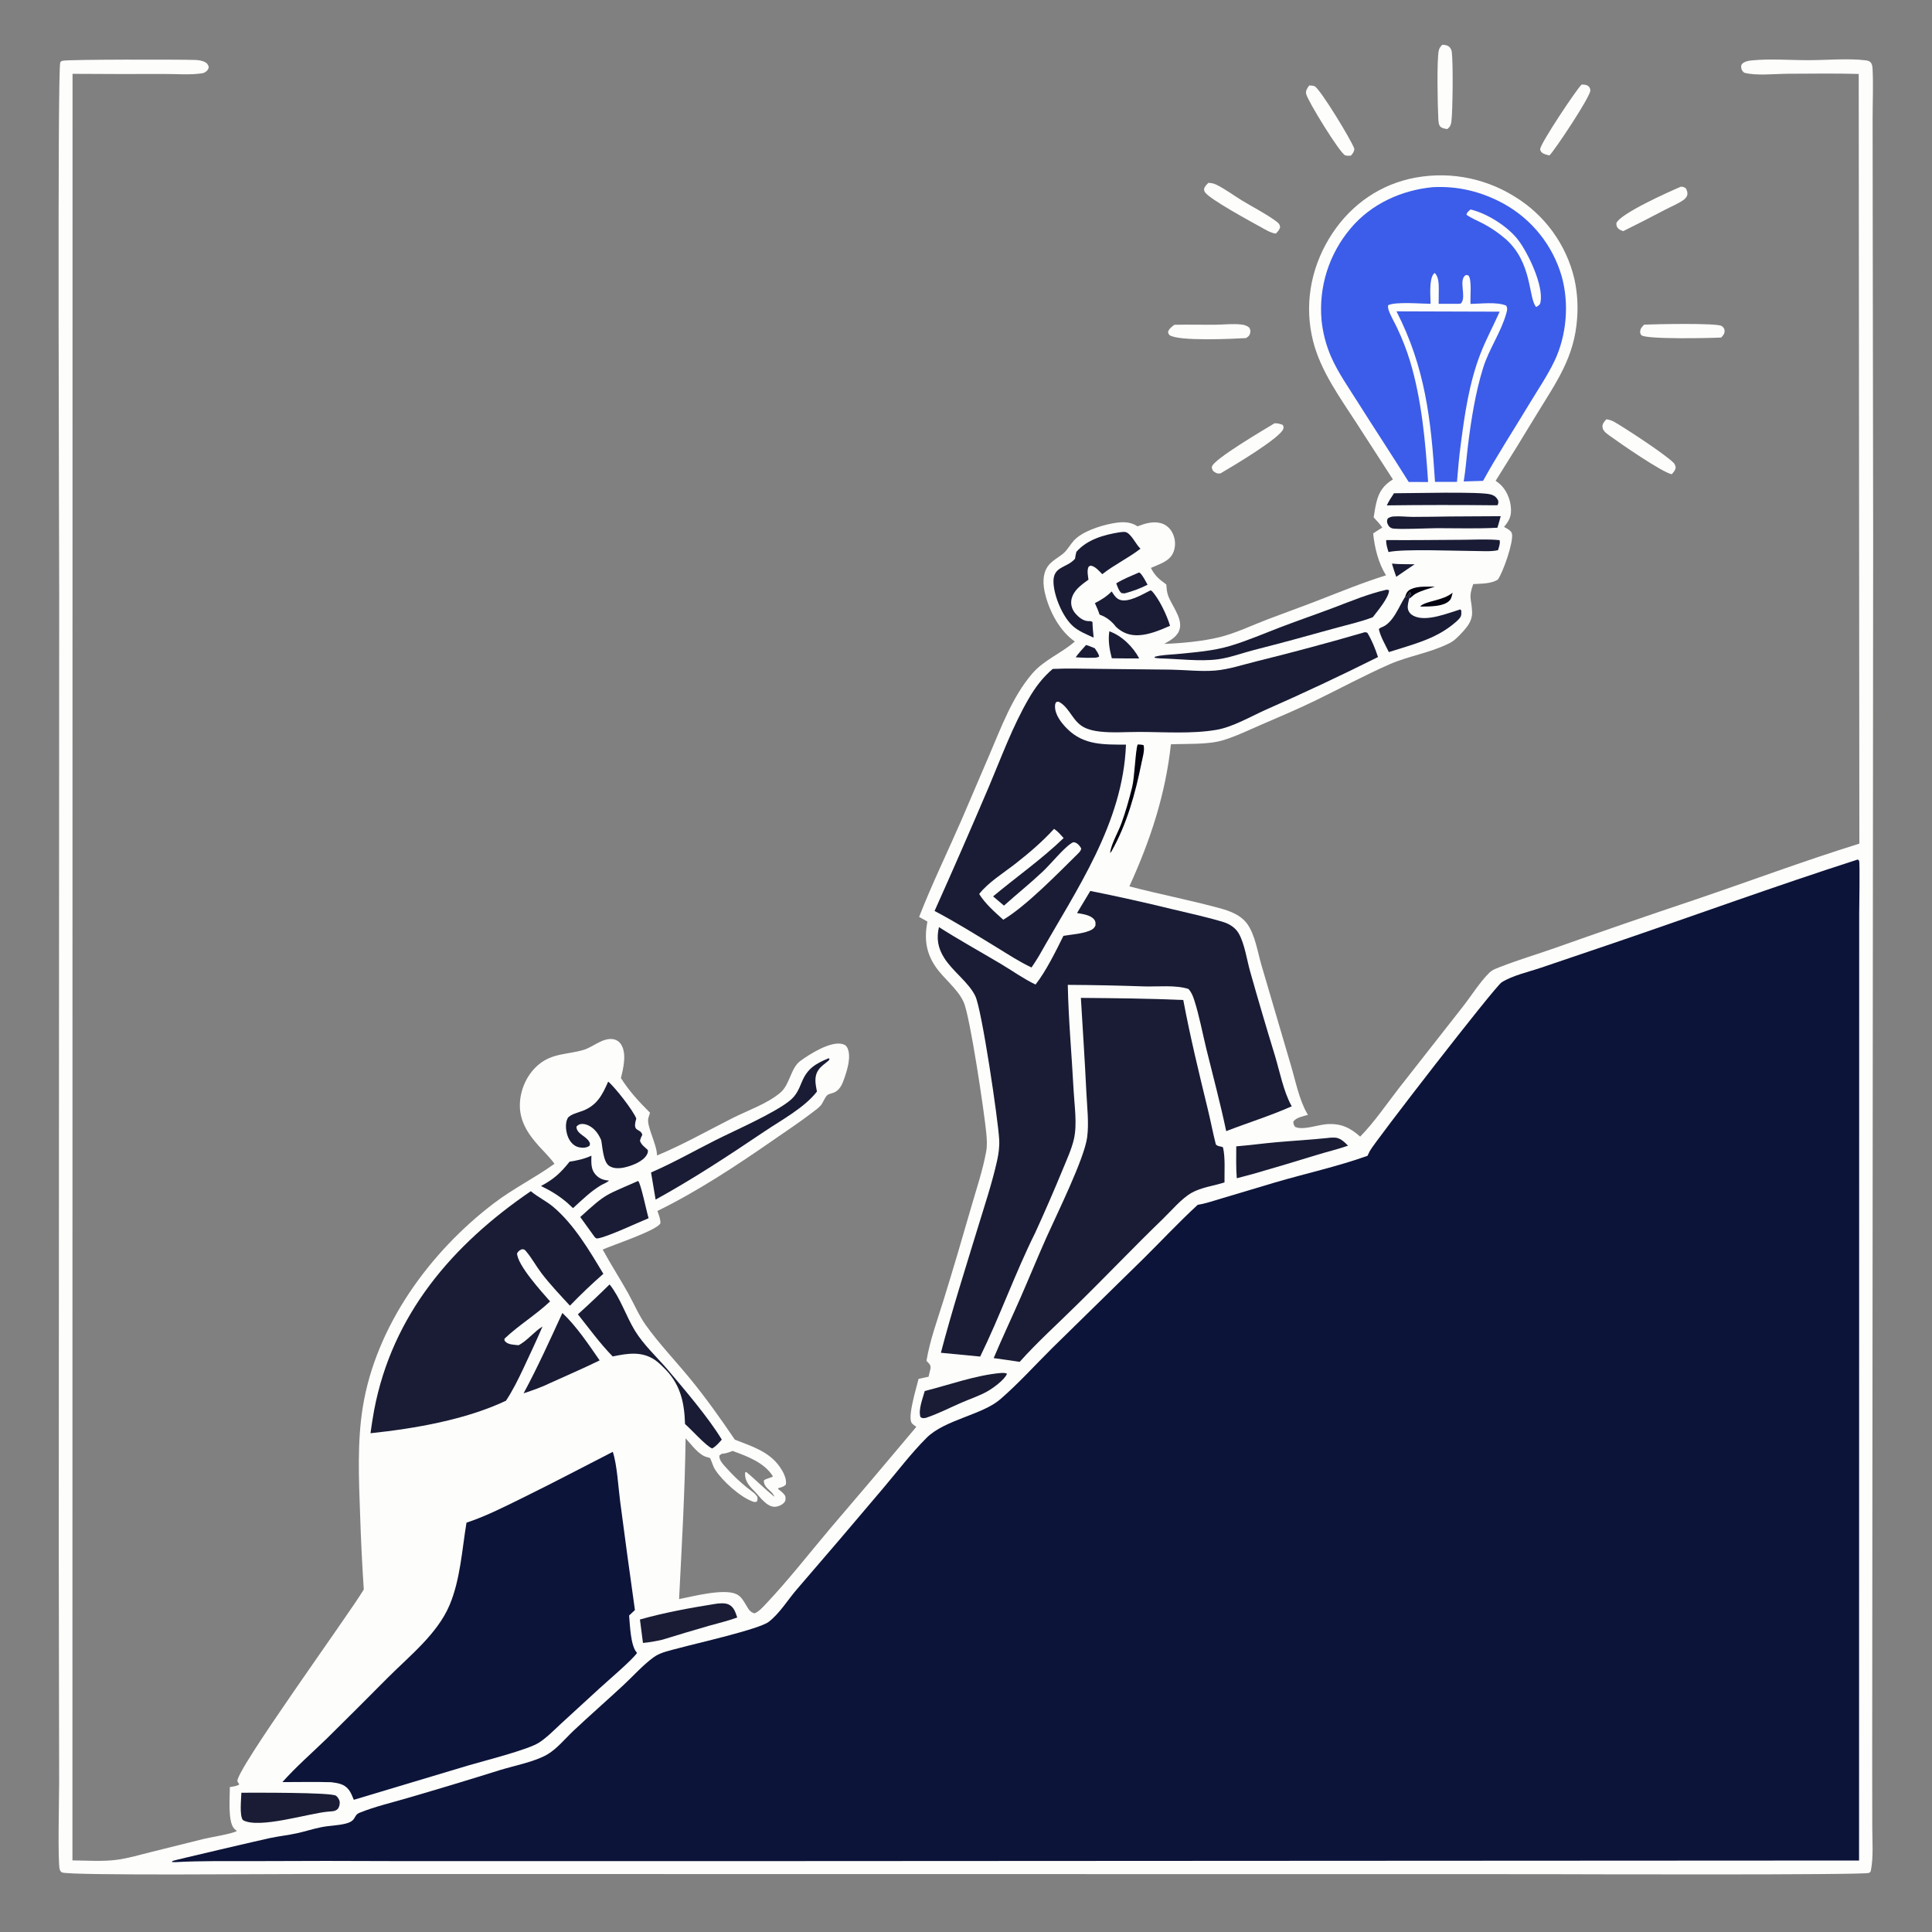 <?xml version="1.0" encoding="utf-8" ?>
<svg xmlns="http://www.w3.org/2000/svg" xmlns:xlink="http://www.w3.org/1999/xlink" width="1024" height="1024">
	<rect width="100%" height="100%" fill="#808080" stroke="none"/>
	<path fill="transparent" d="M0 0L1024 0L1024 1024L0 1024L0 0Z"/>
	<path fill="#FDFDFB" d="M675.517 224.36C677.082 224.247 678.395 224.681 679.852 225.179C680.266 226.086 680.466 226.117 680.221 227.154C679.095 231.924 652.322 247.732 646.805 250.956C644.977 251.085 644.27 250.68 642.934 249.559C642.573 248.75 642.167 248.293 642.34 247.382C643.09 243.432 670.454 227.459 675.517 224.36Z"/>
	<path fill="#FDFDFB" d="M890.916 98.938C892.273 99.062 892.505 99.087 893.599 99.88C894.152 101.128 894.622 102.148 894.217 103.559C893.934 104.543 893.072 105.425 892.256 106.002C889.445 107.989 885.565 109.581 882.483 111.187Q871.496 116.977 860.371 122.498C859.523 122.253 858.273 121.753 857.668 121.084C856.736 120.053 856.747 119.561 856.703 118.262C858.873 113.11 884.606 101.643 890.916 98.938Z"/>
	<path fill="#FDFDFB" d="M838.262 44.847C839.331 44.806 840.561 44.829 841.51 45.408C842.43 45.969 842.911 46.887 842.916 47.951C842.932 51.247 824.467 79.052 821.248 82.388C820.056 82.107 818.06 81.712 817.172 80.777C816.714 80.295 816.254 79.698 816.321 79.001C816.634 75.775 835.453 47.508 838.262 44.847Z"/>
	<path fill="#FDFDFB" d="M871.469 172.064C876.939 171.814 909.634 171.118 912.441 172.759C913.38 173.309 914.026 174.184 914.07 175.29C914.133 176.886 913.269 177.796 912.298 178.889C906.67 179.23 872.537 179.938 869.991 177.682C869.446 177.199 869.286 176.386 869.326 175.678C869.418 174.068 870.399 173.124 871.469 172.064Z"/>
	<path fill="#FDFDFB" d="M622.472 172.135C629.806 171.972 637.139 172.171 644.474 172.104C648.918 172.063 653.616 171.458 658.02 172.018C659.705 172.232 660.837 172.596 662.162 173.653C662.715 174.851 662.915 175.374 662.553 176.741C662.215 178.02 661.449 178.557 660.377 179.194C653.414 179.601 624.436 180.998 619.805 177.576C619.475 176.996 618.962 176.52 619.146 175.83C619.567 174.244 621.22 173.068 622.472 172.135Z"/>
	<path fill="#FDFDFB" d="M693.893 45.293C694.729 45.34 695.977 45.334 696.756 45.697C699.761 47.102 716.491 74.71 717.83 78.862C717.706 80.579 717.041 81.272 715.973 82.51C715.06 82.533 713.822 82.648 712.948 82.3C710.163 81.189 693.288 53.785 692.313 49.87C691.853 48.021 692.93 46.752 693.893 45.293Z"/>
	<path fill="#FDFDFB" d="M764.405 23.734C765.991 23.807 767.416 23.908 768.513 25.25C769.125 25.998 769.355 26.684 769.482 27.629C770.228 33.16 769.988 59.093 769.258 64.483C769.018 66.261 768.548 67.261 767.112 68.412C765.865 68.216 764.556 68.07 763.555 67.245C762.371 66.269 762.384 63.677 762.307 62.268C762.002 56.72 761.434 30.577 762.656 26.469C763.017 25.259 763.581 24.652 764.405 23.734Z"/>
	<path fill="#FDFDFB" d="M640.541 96.892C641.914 97.003 643.118 97.158 644.381 97.755C649.197 100.031 653.739 103.506 658.314 106.289C664.232 109.89 670.694 113.112 676.263 117.202C677.672 118.238 678.254 118.711 678.511 120.461C678.011 121.981 677.275 122.73 676.181 123.828C673.357 123.365 670.893 121.841 668.427 120.461C663.553 117.733 640.841 105.525 638.55 101.736C638.299 101.319 638.286 100.799 638.154 100.331C638.526 98.693 639.375 97.996 640.541 96.892Z"/>
	<path fill="#FDFDFB" d="M851.404 222.224C853.203 222.495 854.375 222.89 855.962 223.814C861.97 227.311 882.782 240.923 887.022 245.292C887.823 246.117 887.857 246.609 888.155 247.728C887.956 249.336 887.075 250.177 886.064 251.353C880.919 250.372 858.475 234.845 852.992 230.83C851.351 229.628 849.346 228.278 849.335 226.013C849.327 224.434 850.44 223.341 851.404 222.224Z"/>
	<path fill="#FDFDFB" d="M985.16 39.187C972.693 38.854 960.156 39.03 947.683 39.088C941.115 39.118 930.513 40.274 924.432 38.528C923.49 37.697 922.918 36.898 922.853 35.578C922.812 34.767 922.985 34.133 923.606 33.619C924.994 32.468 926.845 32.18 928.591 32.006C938.3 31.039 949.063 31.927 958.851 31.895C968.032 31.865 979.898 30.851 988.764 31.974C990.157 32.151 991.16 32.362 991.886 33.684C992.323 34.48 992.454 35.488 992.5 36.38C992.948 45.22 992.516 54.309 992.523 63.177L992.581 118.598L992.822 285.875L992.405 798.614L992.305 933.102L992.347 968.622C992.356 976.033 993.019 984.046 991.626 991.323C991.486 992.053 991.258 992.349 990.539 992.686C987.996 993.877 833.902 993.398 817.157 993.35L161.443 993.271C146.044 993.216 37.716 994.215 32.935 992.447C32.227 992.185 31.893 991.521 31.656 990.832C30.532 987.567 31.349 951.492 31.348 945.152L31.143 820.536L31.376 314.296C31.37 288.651 30.355 36.573 31.941 33.072C32.159 32.591 32.639 32.385 33.118 32.223C35.402 31.453 95.823 31.501 103.518 31.778C105.112 31.836 106.824 32.087 108.298 32.727C109.724 33.345 110.151 34.066 110.665 35.479C110.417 36.335 110.413 36.753 109.756 37.414C108.988 38.186 108.288 38.654 107.215 38.825C100.952 39.828 93.608 39.178 87.253 39.211Q62.852 39.304 38.451 39.128L38.394 986.056C45.979 986.116 54.074 986.717 61.589 985.773C67.695 985.005 73.842 983.17 79.809 981.68L107.891 974.688C111.917 973.711 122.566 972.086 125.529 970.487C125.072 970.104 124.617 969.718 124.197 969.294C120.617 965.685 121.875 952.412 121.809 947.205C123.242 946.905 125.821 946.71 126.824 945.733C126.579 945.365 126.026 944.571 125.867 944.181C123.972 939.523 185.326 855.17 192.81 842.468Q191.497 822.468 190.854 802.436C190.185 783.933 189.317 764.415 192.24 746.094C199.131 702.897 227.702 663.621 261.936 637.624C272.12 629.89 283.561 624.27 293.877 616.831C291.481 613.476 288.385 610.523 285.624 607.453C279.588 600.742 274.905 593.566 275.595 584.061C276.146 576.483 279.675 569.106 285.528 564.221C292.862 558.1 300.858 558.994 309.34 556.455C314.3 554.97 319.333 550.03 324.785 550.759Q325.117 550.802 325.443 550.881Q325.769 550.959 326.084 551.073Q326.399 551.187 326.7 551.335Q327.001 551.482 327.284 551.662Q327.567 551.841 327.829 552.05Q328.09 552.26 328.328 552.496Q328.565 552.733 328.775 552.994Q328.985 553.255 329.166 553.537C332.274 558.321 330.401 566.232 329.09 571.383C333.574 578.472 338.667 583.908 344.528 589.779C344.228 590.668 343.953 591.56 343.672 592.454C342.4 596.516 348.27 606.582 348.227 612.42C361.95 606.739 375.06 599.291 388.305 592.592C396.451 588.472 406.681 585.016 413.623 579.117C418.74 574.769 419.002 566.103 424.256 562.279C429.127 558.734 440.045 551.795 446.345 553.32C447.727 553.655 448.596 554.202 449.197 555.522C451.213 559.952 449.14 566.78 447.637 571.163C446.446 574.634 445.12 578.126 441.377 579.306C440.712 579.516 439.231 579.895 438.708 580.28C437.162 581.416 436.31 584.441 434.972 585.943C433.724 587.344 431.919 588.604 430.427 589.748C423.846 594.798 416.862 599.4 410.045 604.132C390.423 617.753 369.902 631.327 348.431 641.843C349.208 644.012 350.109 646.033 350.03 648.374C348.189 652.167 324.724 659.904 319.444 662.295C323.693 670.105 328.52 677.574 332.862 685.327C336.01 690.947 338.619 697.237 342.363 702.459C349.337 712.185 357.842 721.109 365.459 730.358C374.082 740.827 381.87 751.841 389.491 763.049C398.332 766.538 407.587 769.262 413.295 777.454C415.02 779.93 417.127 783.758 416.513 786.872C415.258 788.14 414.142 788.249 412.452 788.753L412.522 789.3C413.983 790.422 415.257 791.331 416.222 792.923C416.35 794.161 416.601 795.033 415.814 796.13C414.739 797.627 412.261 798.666 410.453 798.625C406.404 798.533 403.046 793.754 400.502 791.007C397.667 788.135 394.847 785.547 394.906 781.148C394.909 780.922 394.926 780.696 394.936 780.47L395.487 780.152C400.773 784.464 405.48 789.444 410.88 793.606C410.757 793.506 410.599 793.438 410.511 793.306C410.332 793.038 410.267 792.706 410.099 792.431C408.38 789.618 404.756 788.436 404.858 784.683C405.847 783.623 409.577 783.125 409.632 782.419C405.053 775.163 396.084 771.864 388.3 769.029L387.651 769.281C385.874 769.959 384.354 770.431 382.456 770.566L381.268 771.481C381.114 774.061 383.3 776.122 384.931 777.963C389.482 783.097 394.428 787.493 399.95 791.553L401.339 793.189C401.593 794.504 401.618 794.675 401.132 795.914C400.193 796.102 400.084 796.23 399.119 795.894C392.334 793.531 382.904 784.94 379.039 778.959C377.819 777.072 377.368 774.807 376.341 772.791C376.004 772.676 375.387 772.459 375.077 772.398C370.501 771.497 366.541 765.695 363.386 762.315C363.006 790.713 361.362 819.198 359.926 847.56C367.233 846.14 383.732 841.737 390.395 844.967C392.771 846.118 394.036 848.409 395.348 850.571C396.655 852.725 397.327 854.372 399.877 855.119C402.211 854.279 404.483 851.653 406.18 849.857C417.776 837.591 429.044 823.159 439.977 810.187Q462.982 783.355 485.674 756.257C484.785 755.621 483.457 754.816 482.994 753.794C481.262 749.976 485.717 735.517 486.858 730.855L492.167 729.685Q492.502 728.294 492.817 726.899C492.972 726.243 493.237 725.409 493.23 724.746C493.214 723.135 492.063 722.36 491.046 721.301C492.865 710.374 496.775 699.784 500.061 689.228C505.169 672.815 510.011 656.254 514.779 639.736C517.574 630.052 520.917 620.187 522.708 610.272C523.283 607.088 523.059 603.957 522.766 600.759C521.823 590.448 514.205 538.821 510.769 531.161C507.593 524.079 500.325 518.855 495.914 512.442C490.683 504.838 489.854 497.337 491.537 488.429L487.152 485.98C493.933 468.582 502.283 451.467 509.735 434.329L524.355 400.208C530.655 385.532 536.536 369.39 547.016 357.112C553.288 349.764 562.434 346.347 569.691 340.018C561.757 334.568 556.241 324.137 553.973 314.919C552.816 310.214 552.39 304.74 555.137 300.488C557.175 297.335 560.754 295.712 563.561 293.355C565.775 291.497 567.159 288.724 569.104 286.585C573.587 281.655 583.059 278.664 589.423 277.449C594.098 276.557 598.811 276.178 602.898 278.98C606.877 277.446 611.217 276.103 615.467 277.341C617.993 278.078 620.064 279.883 621.293 282.193Q621.596 282.758 621.841 283.351Q622.085 283.944 622.268 284.558Q622.451 285.173 622.57 285.803Q622.689 286.433 622.744 287.072Q622.799 287.711 622.789 288.352Q622.779 288.993 622.703 289.63Q622.628 290.267 622.488 290.893Q622.349 291.519 622.146 292.127C620.318 297.522 614.706 298.839 609.998 301.006C612.117 305.19 614.415 307.073 618.156 309.754C618.323 311.642 618.435 313.673 619.058 315.472C620.875 320.722 626.522 327.17 625.349 332.928C624.457 337.304 620.564 339.178 617.084 341.283C626.431 340.925 637.32 339.934 646.367 337.713C654.962 335.603 663.429 331.484 671.704 328.328C680.69 324.901 689.752 321.672 698.719 318.194C710.667 313.561 722.377 308.734 734.632 304.925C730.548 298.462 728.566 290.264 727.807 282.732C729.363 281.626 731.047 280.65 732.659 279.626C731.362 277.662 729.654 275.964 728.074 274.225C728.479 271.511 728.903 268.807 729.561 266.141C730.935 260.567 733.381 257.093 738.268 254.1L719.076 224.395C710.316 210.846 700.095 196.876 696.035 181.069C691.214 162.296 694.48 142.961 704.437 126.448C714.03 110.54 728.687 99.158 746.884 94.838Q748.649 94.428 750.432 94.106Q752.216 93.783 754.012 93.548Q755.809 93.314 757.616 93.167Q759.422 93.021 761.233 92.963Q763.044 92.906 764.856 92.937Q766.668 92.968 768.476 93.088Q770.284 93.208 772.084 93.416Q773.885 93.625 775.672 93.922Q777.46 94.218 779.231 94.602Q781.002 94.986 782.752 95.456Q784.502 95.926 786.227 96.481Q787.952 97.037 789.648 97.676Q791.343 98.316 793.005 99.037Q794.668 99.759 796.293 100.561Q797.917 101.363 799.501 102.244Q801.085 103.125 802.623 104.083Q804.109 104.982 805.548 105.954Q806.987 106.926 808.376 107.968Q809.765 109.011 811.1 110.12Q812.436 111.23 813.715 112.405Q814.993 113.58 816.212 114.817Q817.431 116.054 818.587 117.35Q819.743 118.646 820.833 119.998Q821.923 121.349 822.944 122.754Q823.966 124.158 824.917 125.611Q825.867 127.064 826.745 128.563Q827.622 130.062 828.424 131.602Q829.225 133.142 829.95 134.721Q830.674 136.299 831.319 137.911Q831.964 139.523 832.528 141.166Q833.092 142.808 833.574 144.476Q834.056 146.145 834.454 147.835Q835.019 150.413 835.393 153.025Q835.768 155.638 835.95 158.271Q836.132 160.904 836.12 163.543Q836.109 166.182 835.904 168.813C834.492 189.271 824.97 202.417 814.678 219.251Q803.876 237.137 792.73 254.811Q793.776 255.573 794.775 256.397C798.283 259.318 800.427 264.41 800.799 268.896C801.187 273.572 799.995 275.828 797.179 279.283C798.553 280.071 801.069 281.188 801.38 282.944C802.199 287.564 796.628 303.332 793.903 307.177C790.187 309.522 785.132 309.283 780.839 309.583C778.164 317.088 779.951 316.981 780.244 324.361C780.426 328.938 777.804 332.148 774.865 335.328C772.855 337.505 770.814 339.621 768.125 340.961C757.762 346.124 746.493 347.711 736.72 351.994C723.446 357.811 710.618 364.766 697.591 371.101C688.06 375.737 678.263 379.903 668.526 384.085C661.808 386.97 654.92 390.369 647.902 392.434C640.134 394.718 628.854 394.142 620.606 394.494C617.751 421.071 609.666 445.561 598.58 469.791C614.466 473.952 630.647 477.054 646.506 481.376C652.039 482.883 657.738 484.992 661.194 489.876C665.179 495.508 666.605 504.641 668.505 511.238L684.084 564.241C686.586 572.561 688.55 582.918 692.898 590.343C693.008 590.532 693.125 590.717 693.238 590.903C690.672 591.659 687.126 592.224 685.48 594.46C685.572 595.845 685.656 596.092 686.414 597.255C690.458 599.242 698.597 596.134 703.27 595.829C710.709 595.344 715.521 597.629 720.93 602.427C728.464 594.759 734.943 585.143 741.55 576.645L775.418 533.452C779.933 527.683 784.218 520.675 789.409 515.536C791.049 513.913 793.832 512.999 795.963 512.177C805.115 508.641 814.592 505.82 823.853 502.565Q860.871 489.445 898.107 476.958C927.259 467.091 956.108 456.27 985.502 447.141L985.16 39.187Z"/>
	<path fill="#020210" d="M744.746 316.315C745.397 314.391 745.839 313.209 747.807 312.272C751.469 310.531 756.586 310.989 760.575 310.932C757.209 312.052 753.286 313.012 750.206 314.748C748.971 315.444 748.08 316.601 746.898 317.281L746.932 315.923L747.946 315.002L747.264 313.755C746.599 314.629 746.066 315.582 745.5 316.522L744.746 316.315Z"/>
	<path fill="#020210" d="M769.93 314.137C769.612 315.305 769.315 317.046 768.554 317.998C765.605 321.688 757.195 321.463 752.918 321.491L752.917 321.157C756.527 318.284 764.684 318.436 769.93 314.137Z"/>
	<path fill="#191C34" d="M737.754 298.726C741.695 299.127 745.82 298.985 749.787 299.075L745.771 301.798L740.037 305.726C739.172 303.43 738.485 301.067 737.754 298.726Z"/>
	<path fill="transparent" d="M499.122 723.436C502.811 723.809 507.215 723.853 510.655 725.23L510.82 725.73L508.89 726.578L498.311 729.468Q498.747 726.456 499.122 723.436Z"/>
	<path fill="#191C34" d="M575.635 341.862C577.23 342.302 578.737 342.961 580.265 343.589C581.127 344.931 582.305 346.402 582.584 347.981C581.202 348.813 579.8 348.583 578.204 348.632C575.515 348.737 572.81 348.518 570.124 348.383C571.776 346.07 573.752 343.988 575.635 341.862Z"/>
	<path fill="#191C34" d="M603.65 303.454L604.155 303.588C605.889 305.28 607.034 307.819 608.239 309.916C604.351 311.915 600.326 313.363 596.114 314.498C595.517 314.534 594.927 314.404 594.337 314.321C592.908 312.995 592.34 310.963 591.627 309.189C595.417 306.865 599.578 305.216 603.65 303.454Z"/>
	<path fill="#020210" d="M602.996 394.585C604.072 394.591 604.989 394.645 606.038 394.891C606.086 395.02 606.148 395.143 606.181 395.276C606.778 397.648 605.522 401.878 605.041 404.273C601.79 420.462 597.272 436.801 589.094 451.274L588.337 452.161C588.947 447.311 592.59 441.218 594.315 436.524C596.631 430.221 598.42 423.758 600.05 417.248C601.397 411.869 601.798 397.501 602.996 394.585Z"/>
	<path fill="#191C34" d="M587.968 334.607C594.593 336.921 600.612 342.892 603.801 348.985Q596.542 349.011 589.283 348.899C588.046 344.224 587.231 339.42 587.968 334.607Z"/>
	<path fill="#191C34" d="M734.735 286.247C748.22 286.374 761.725 286.15 775.212 286.099C781.644 286.074 788.423 285.644 794.811 286.285C795.275 288.022 794.463 289.93 793.974 291.617C790.068 292.455 785.343 292.045 781.339 292.037C771.377 292.016 743.878 290.808 735.933 292.595C735.342 290.509 734.555 288.437 734.735 286.247Z"/>
	<path fill="#191C34" d="M738.842 261.444C747.713 261.455 784.705 260.434 790.121 262.072C792.118 262.676 793.097 263.462 794.08 265.29C794.162 266.428 794.229 266.713 793.715 267.773L792.125 267.81Q763.574 267.501 735.024 267.857C736.138 265.579 737.431 263.539 738.842 261.444Z"/>
	<path fill="#191C34" d="M768.275 273.75L795.406 273.595C794.89 275.647 794.259 277.675 793.667 279.707C783.046 280.285 772.282 279.936 761.643 279.937C757.946 279.946 740.418 280.732 737.959 280.056C736.66 279.699 735.996 278.909 735.478 277.699C734.989 276.555 735.083 275.916 735.534 274.811C736.538 274.13 737.36 273.833 738.556 273.741C741.935 273.48 745.482 273.956 748.89 273.963C755.349 273.975 761.816 273.832 768.275 273.75Z"/>
	<path fill="#191C34" d="M313.449 612.541C313.42 615.659 313.115 619.188 315.081 621.834C316.913 624.301 319.134 625.344 322.116 625.666C322.329 625.689 322.543 625.703 322.756 625.721C322.114 626.615 319.617 627.566 318.555 628.193C313.052 631.443 308.422 636.078 303.703 640.343L300.673 637.508C296.24 633.757 291.973 631.113 286.733 628.605C293.468 625.065 297.185 621.631 301.892 615.71C305.972 615.072 309.687 614.287 313.449 612.541Z"/>
	<path fill="#191C34" d="M530.582 727.701C531.821 727.661 532.521 727.592 533.709 728.058C533.655 728.211 533.617 728.371 533.547 728.517C532.074 731.557 526.412 735.689 523.401 737.403C519.133 739.833 514.14 741.459 509.61 743.424C503.371 746.13 497.25 749.32 490.797 751.479C489.301 751.674 489.1 751.903 487.87 751.076C486.604 747.198 489.094 741.136 490.138 737.275C503.287 733.961 517.096 728.887 530.582 727.701Z"/>
	<path fill="#191C34" d="M744.746 316.315L745.5 316.522C746.066 315.582 746.599 314.629 747.264 313.755L747.946 315.002L746.932 315.923L746.898 317.281C746.538 318.906 745.858 321.104 746.239 322.774C746.627 324.473 747.715 325.643 749.234 326.421C755.878 329.825 767.538 324.924 774.013 322.982L774.516 323.698C774.531 324.649 774.645 325.961 774.183 326.819C773.37 328.33 771.528 329.76 770.205 330.846C760.325 338.95 748.058 341.775 736.112 345.61C734.288 341.794 731.691 337.538 730.816 333.412C731.281 332.944 731.62 332.727 732.242 332.498C738.45 330.215 741.302 321.679 744.746 316.315Z"/>
	<path fill="#191C34" d="M378.697 850.163C380.897 849.789 384.206 849.445 386.255 850.435C389.079 851.799 389.796 854.587 390.757 857.315C385.866 859.117 380.64 860.302 375.626 861.741Q363.276 865.307 350.993 869.099C347.578 869.87 344.276 870.473 340.788 870.789L339.181 858.363C351.943 854.772 365.618 852.238 378.697 850.163Z"/>
	<path fill="#191C34" d="M609.64 312.971L610.341 313.078C614.334 317.261 618.486 326.081 620.149 331.679C615.017 333.916 609.286 336.389 603.631 336.675C598.858 336.917 594.959 335.5 591.493 332.234C589.198 329.214 586.397 327.01 582.807 325.768C582.121 323.661 581.232 321.688 580.322 319.672C583.714 317.948 586.519 316.166 589.216 313.487C590.274 315.082 591.31 316.89 593.11 317.728C597.643 319.839 605.662 314.95 609.64 312.971Z"/>
	<path fill="#191C34" d="M338.153 625.954C338.185 625.962 338.223 625.959 338.251 625.979C339.587 626.944 342.83 642.729 343.769 645.674C337.777 648.144 322.065 655.531 316.925 656.357C315.934 656.516 316.03 656.325 315.276 655.769L307.547 645.054C321.864 631.972 320.734 633.741 338.153 625.954Z"/>
	<path fill="#191C34" d="M703.248 603.198C704.51 602.981 706.009 602.921 707.298 602.945C710.313 603.003 712.51 605.235 714.492 607.224C709.294 609.059 703.824 610.352 698.539 611.952Q681.295 617.281 663.95 622.27L655.524 624.501C655.055 618.897 655.242 613.209 655.247 607.588C662.264 607.017 669.239 606.062 676.25 605.431C685.248 604.622 694.256 604.141 703.248 603.198Z"/>
	<path fill="#191C34" d="M127.932 950.183C133.432 950.18 175.648 949.91 178.109 951.78C179.07 952.511 179.951 953.9 180.054 955.145C180.152 956.315 179.803 958.021 178.889 958.887C177.515 960.189 175.794 960.003 174.011 960.196C163.975 960.97 137.174 969.556 128.754 964.689C126.829 962.298 127.874 953.373 127.932 950.183Z"/>
	<path fill="#191C34" d="M298.079 695.888C305.51 702.896 312.007 712.622 317.82 721.036C309.261 725.241 300.412 729.015 291.73 732.971C287.142 735.243 282.366 736.869 277.521 738.482C284.957 724.693 291.533 710.128 298.079 695.888Z"/>
	<path fill="#191C34" d="M593.181 282.154C594.155 282.051 595.329 281.844 596.298 281.958C599.214 282.301 601.882 288.169 604.011 290.342C604.169 290.503 604.329 290.66 604.488 290.819C598.034 295.804 590.596 299.309 584.23 304.332C582.663 302.761 580.618 300.282 578.364 299.866C577.597 299.724 577.437 300.109 576.874 300.546C576.071 302.712 576.629 304.995 576.908 307.235Q575.564 308.177 574.27 309.185C571.171 311.566 568.158 314.488 567.777 318.618C567.561 320.961 568.388 323.266 569.904 325.047C571.655 327.103 574.057 329.133 576.831 329.211C576.964 329.215 578.082 329.198 578.257 329.258C578.541 329.354 578.778 329.555 579.039 329.704C579.066 332.448 579.424 335.229 579.659 337.964C575.97 336.263 571.637 334.56 568.608 331.796C563.204 326.868 558.75 316.21 558.377 308.948C557.913 299.905 565.357 301.26 569.785 296.147C569.959 294.897 570.182 293.729 570.499 292.504C576.172 285.975 584.956 283.495 593.181 282.154Z"/>
	<path fill="#191C34" d="M734.841 312.571C735.383 312.533 735.724 312.689 736.233 312.857C736.177 316.791 729.991 323.967 727.604 327.142C721.018 329.672 713.796 331.225 706.996 333.123C692.913 337.053 678.864 340.89 664.696 344.503C658.384 346.113 651.777 348.642 645.333 349.464C635.824 350.677 624.583 349.182 614.875 348.965C613.958 348.919 613.03 348.782 612.116 348.688L611.924 348.154C615.438 347.072 619.79 347.07 623.474 346.701C633.1 345.738 642.972 345.08 652.271 342.262C661.337 339.515 670.061 335.733 678.902 332.354C688.224 328.792 697.673 325.57 707.005 322.032C716.183 318.553 725.243 314.753 734.841 312.571Z"/>
	<path fill="#191C34" d="M322.34 573.291C325.64 575.819 335.98 589.077 337.251 592.919C334.894 600.522 339.421 597.667 340.437 601.487C339.855 602.542 339.485 603.433 339.187 604.601C339.948 606.923 341.707 607.87 343.385 609.588C343.434 610.671 343.353 611.097 342.8 612.084C340.803 615.646 334.912 617.89 331.085 618.746C328.442 619.337 325.217 619.525 322.861 617.936C319.638 615.762 319.382 607.91 318.627 604.239C317.712 602.182 316.651 600.313 315.028 598.722C313.363 597.089 310.798 595.586 308.378 595.725C306.997 595.805 306.47 596.196 305.519 597.138C305.547 600.951 310.389 601.957 312.215 605.013C312.79 605.976 312.757 606.18 312.514 607.202C311.984 607.579 311.915 607.668 311.228 607.934C309.61 608.561 307.253 608.373 305.68 607.701C303.478 606.76 301.929 604.764 301.055 602.587C299.925 599.775 299.408 595.539 300.835 592.745C301.879 590.7 306.926 589.515 308.967 588.717C316.473 585.782 319.304 580.259 322.34 573.291Z"/>
	<path fill="#191C34" d="M323.095 680.766C328.874 688.013 331.697 697.369 336.497 705.245C340.978 712.598 347.848 718.982 353.501 725.492C362.408 736.048 375.578 751.378 382.568 763.035C380.997 764.731 379.522 766.618 377.449 767.698C374.383 766.549 366.229 757.495 363.084 754.765C362.728 743.691 360.832 734.387 352.948 726.054C351.138 724.267 349.313 722.287 347.203 720.853C340.091 716.017 332.588 717.339 324.738 718.941C318.078 712.157 312.228 704.071 306.291 696.626Q314.867 688.88 323.095 680.766Z"/>
	<path fill="#191C34" d="M439.104 560.928L439.703 561.158C439.268 562.084 439.504 561.863 438.807 562.44C437.016 563.92 435.012 565.238 433.711 567.213C431.339 570.814 432.269 574.635 432.985 578.575C426.247 587.194 414.397 593.494 405.346 599.586C386.376 612.354 367.546 624.772 347.486 635.809L345.072 621.431C356.686 616.419 367.915 610.011 379.231 604.322C389.844 598.986 410.005 590.222 418.517 583.435C421.959 580.69 423.32 577.521 424.934 573.59C427.918 566.325 432.189 563.82 439.104 560.928Z"/>
	<path fill="#3c5de9" d="M740.164 165.019L794.851 165.187C791.551 172.672 787.623 179.848 784.665 187.492C778.709 202.882 776.28 219.572 774.191 235.864C773.307 242.349 772.792 248.87 772.229 255.389L760.584 255.402C758.496 222.53 755.437 194.815 740.164 165.019Z"/>
	<path fill="#191C34" d="M281.342 631.359C285.025 634.471 289.568 636.578 293.293 639.725C304.241 648.976 312.48 662.945 319.788 675.142Q310.569 683.208 302.075 692.033C296.951 686.453 291.45 680.703 286.882 674.666C284.085 670.969 281.747 666.595 278.749 663.114C277.885 662.11 277.805 662.185 276.539 662.132C275.163 662.834 274.906 663.002 274.051 664.278C274.205 670.555 287.144 684.725 291.561 689.772C283.987 696.929 274.895 702.391 267.385 709.532C267.412 710.489 267.222 710.4 267.783 711.02C269.366 712.773 272.672 712.76 274.89 712.999C279.606 710.478 282.94 705.92 287.531 703.077C284.365 710.573 280.809 717.924 277.389 725.308C274.629 731.173 271.758 737.004 268.173 742.416C246.702 752.536 219.791 757.176 196.364 759.648Q197.193 753.529 198.293 747.453C207.902 696.789 239.768 659.727 281.342 631.359Z"/>
	<path fill="#191C34" d="M572.888 528.897C590.965 529.062 609.101 529.21 627.161 530.024C630.815 549.51 635.503 568.76 640.186 588.018C641.687 594.188 642.854 600.45 644.429 606.594C645.758 607.856 646.668 607.335 648.214 608.102C649.519 613.83 648.911 620.794 649.009 626.71C643.367 628.511 636.707 629.301 631.539 632.237C626.235 635.251 620.922 641.624 616.47 645.927C600.896 660.98 585.984 676.689 570.498 691.831C560.449 701.791 549.869 711.246 540.446 721.817C535.867 721.08 531.257 720.48 526.666 719.82C531.29 708.887 536.366 698.168 541.117 687.293C545.724 676.747 550.068 666.104 554.758 655.59C560.057 643.711 574.655 614.288 576.207 602.862C577.238 595.27 576.161 586.623 575.796 578.94C575.002 562.253 573.869 545.575 572.888 528.897Z"/>
	<path fill="#3c5de9" d="M759.464 99.202C772.798 98.519 785.216 101.56 796.95 107.952Q798.329 108.712 799.67 109.538Q801.01 110.364 802.308 111.255Q803.607 112.146 804.86 113.099Q806.114 114.052 807.319 115.065Q808.524 116.079 809.678 117.15Q810.832 118.221 811.933 119.347Q813.033 120.473 814.077 121.652Q815.121 122.831 816.106 124.059Q817.092 125.288 818.015 126.563Q818.939 127.838 819.8 129.156Q820.66 130.475 821.455 131.834Q822.25 133.194 822.978 134.59Q823.705 135.987 824.363 137.417Q825.022 138.847 825.609 140.308Q826.197 141.769 826.712 143.257Q827.228 144.745 827.67 146.256C831.8 160.793 830.401 177.749 823.879 191.393C820.151 199.191 815.122 206.518 810.666 213.93C802.48 227.548 793.713 240.967 786.047 254.871L775.801 255.176C776.844 248.86 777.286 242.381 778.069 236.021C779.748 222.396 782.008 208.112 786.084 194.979C789.209 184.913 795.629 176.03 798.4 165.985C798.83 164.424 799.121 163.418 798.302 161.982C793.29 159.85 784.833 161.024 779.401 161.085C779.168 157.973 780.146 148.604 778.469 146.245C778.11 145.738 777.465 145.843 776.899 145.766C772.854 148.336 777.301 156.838 774.551 160.584C774.128 161.161 772.813 160.994 772.125 161.033L762.515 161.035Q762.598 156.872 762.584 152.709C762.557 150.06 762.417 146.608 760.454 144.68C760.224 144.88 759.946 145.036 759.764 145.28C757.36 148.508 758.212 157.035 758.239 161.031C753.16 160.985 739.744 159.822 735.757 161.759C735.597 162.719 735.689 163.412 735.999 164.317C737.099 167.528 739.012 170.622 740.45 173.705Q744.542 182.274 747.329 191.352C753.487 211.696 755.547 234.37 756.924 255.485L746.636 255.441C737.725 241.167 728.44 227.126 719.471 212.887C714.6 205.154 709.112 197.358 705.446 188.973Q704.46 186.685 703.651 184.328Q702.842 181.971 702.215 179.56Q701.588 177.148 701.146 174.696Q700.704 172.244 700.45 169.765Q700.301 168.127 700.234 166.483Q700.167 164.839 700.182 163.194Q700.196 161.549 700.293 159.907Q700.389 158.265 700.567 156.63Q700.745 154.994 701.005 153.37Q701.264 151.745 701.604 150.136Q701.943 148.526 702.363 146.935Q702.782 145.345 703.28 143.777Q703.778 142.209 704.353 140.668Q704.929 139.127 705.58 137.616Q706.231 136.106 706.957 134.629Q707.683 133.153 708.481 131.714Q709.279 130.276 710.148 128.879Q711.017 127.482 711.954 126.13Q712.891 124.778 713.895 123.475Q714.898 122.171 715.965 120.919C726.755 108.068 742.906 100.742 759.464 99.202Z"/>
	<path fill="#FDFDFB" d="M779.406 111.022C788.067 113.037 799.101 119.962 804.576 127.086C809.955 134.086 818.164 151.288 816.512 160.083C816.211 161.685 815.536 161.904 814.2 162.711C809.989 158.076 812.342 139.108 797.834 126.525C794.364 123.515 790.228 120.686 786.158 118.551C783.2 117 779.947 115.748 777.24 113.801C777.59 112.394 778.355 111.99 779.406 111.022Z"/>
	<path fill="#191C34" d="M723.407 335.076C723.886 335.072 724.261 335.238 724.712 335.386C727.208 339.487 728.852 343.7 730.377 348.24Q700.818 363.017 670.572 376.33C662.677 379.886 653.37 385.32 644.868 386.801C631.833 389.073 617.085 387.953 603.854 387.94C596.941 387.934 589.576 388.528 582.741 387.722C579.955 387.393 577.204 386.813 574.679 385.548C568.662 382.533 567.125 375.569 561.849 372.326C560.957 371.778 560.786 371.861 559.834 372.1C559.33 372.799 559.215 373.338 559.186 374.181C559.031 378.761 562.559 383.2 565.673 386.309C574.508 395.129 585.292 394.603 596.789 394.67C595.194 436.544 570.578 471.353 550.685 506.622C549.466 508.741 548.083 510.752 546.725 512.783C540.312 509.803 534.142 505.707 528.102 502.025C517.317 495.451 506.53 488.704 495.34 482.839Q510.052 450.032 524.138 416.952C530.764 401.285 536.746 384.858 545.324 370.146C548.808 364.171 552.684 359.014 557.973 354.545C566.113 354.156 574.423 354.454 582.573 354.52L620.74 354.928C628.377 355.07 636.351 356.02 643.939 355.417C651.324 354.831 658.916 352.238 666.123 350.478Q694.923 343.365 723.407 335.076Z"/>
	<path fill="#FDFDFB" d="M558.675 439.313C560.671 440.631 562.155 442.433 563.754 444.189C552.238 455.307 538.67 464.84 526.358 475.104L532.132 479.991C538.95 473.875 546.162 468.105 552.811 461.823C556.96 457.903 563.516 449.782 567.713 447.025C568.406 446.57 568.912 446.215 569.716 446.496C571.265 447.038 572.358 448.334 573.089 449.752C572.748 451.238 572.004 451.736 570.967 452.828C560.612 463.022 543.912 480.213 531.748 487.478C527.15 483.327 522.3 479.127 518.984 473.839C523.715 467.709 532.081 462.566 538.212 457.767C545.543 452.028 552.366 446.189 558.675 439.313Z"/>
	<path fill="#191C34" d="M577.882 472.223Q599.553 476.562 621.021 481.817C630.108 483.978 639.423 485.992 648.366 488.69C651.675 489.688 654.866 491.739 656.604 494.824C659.656 500.242 660.846 508.6 662.525 514.634Q668.908 537.251 675.806 559.716C678.242 567.891 680.356 578.571 684.408 585.931C684.486 586.073 684.57 586.213 684.651 586.354C673.428 591.358 661.407 595.07 649.917 599.526C646.871 585.023 642.977 570.522 639.434 556.121C637.315 547.511 635.673 538.408 632.954 529.997C632.252 527.825 631.459 525.912 629.955 524.182C623.15 521.966 613.805 523.01 606.623 522.822Q586.292 522.104 565.949 521.996C566.308 540.547 568.06 559.248 569.028 577.795C569.451 585.891 571.015 595.777 569.204 603.708C567.967 609.128 565.414 614.577 563.319 619.72Q556.331 636.688 548.692 653.373C538.036 674.785 530.048 697.539 519.515 719.006L498.689 716.998C504.548 694.654 511.633 672.45 518.375 650.353C521.911 638.764 525.857 626.995 528.483 615.165C529.325 611.372 529.808 607.713 529.585 603.825C528.976 593.224 520.404 535.143 516.938 527.941C513.405 520.598 504.956 514.912 500.405 507.66C497.086 502.372 496.271 497.392 497.661 491.383C508.334 498.196 519.472 504.35 530.357 510.818C536.475 514.453 542.448 518.778 548.861 521.824C554.366 514.853 559.652 504.064 563.643 496.023C568.012 495.269 572.995 495.004 577.127 493.443C578.798 492.812 579.816 492.215 580.609 490.56C580.654 489.175 580.809 488.444 579.868 487.295C577.922 484.917 573.697 484.423 570.849 483.933L577.882 472.223Z"/>
	<path fill="#0c1439" d="M324.791 769.5C327.059 776.221 327.722 788.465 328.718 796Q332.468 824.697 336.525 853.353Q335.003 854.824 333.445 856.258C333.88 861.203 334.223 871.881 337.26 875.593C337.388 875.75 337.526 875.898 337.659 876.05C335.404 879.576 321.855 891.081 317.575 895.031L297.771 913.193C293.906 916.721 289.946 920.918 285.517 923.725C279.581 927.486 256.404 933.302 248.496 935.644L187.529 953.936C186.763 952.089 186.028 950.064 184.771 948.489C182.367 945.476 179.15 945.105 175.592 944.602C166.967 944.368 158.304 944.539 149.675 944.548C156.964 936.37 165.37 929.085 173.224 921.454Q189.583 905.318 205.757 888.997C217.229 877.542 231.9 865.89 238.298 850.692C243.994 837.161 244.863 821.422 247.25 807.047C257.407 803.704 267.278 798.661 276.861 793.957C292.97 786.049 308.823 777.682 324.791 769.5Z"/>
	<path fill="#0c1439" d="M984.658 455.564C984.685 455.575 984.718 455.576 984.739 455.596C984.957 455.802 985.245 455.964 985.369 456.237C985.855 457.3 985.41 480.983 985.411 484.264L985.337 986.116L396.066 986.429L209.771 986.422Q172.668 986.22 135.565 986.427C121.304 986.478 106.917 986.182 92.678 986.989C92.385 986.967 92.093 986.936 91.8 986.922C91.556 986.911 91.312 986.918 91.069 986.915C91.234 986.715 91.354 986.468 91.563 986.314C91.931 986.041 138.546 975.164 143.023 974.22C147.795 973.214 152.662 972.706 157.424 971.658C161.781 970.7 166.034 969.285 170.415 968.425C174.682 967.589 179.075 967.614 183.303 966.523C189.191 965.002 187.097 962.216 190.6 960.794C198.632 957.534 207.584 955.463 215.919 953.007Q240.725 945.791 265.376 938.064C272.782 935.819 283.32 933.768 289.889 930.019C295.077 927.059 299.642 921.399 303.999 917.302C312.675 909.142 321.67 901.298 330.399 893.187C335.614 888.341 340.789 882.474 346.531 878.319C350.262 875.618 355.772 874.652 360.154 873.45C368.72 871.101 402.212 863.569 407.389 859.642C413.219 855.22 417.77 847.596 422.635 842.049Q445.654 815.402 468.357 788.486C475.809 779.702 483.027 770.107 491.184 762.007C500.779 752.476 520.587 749.913 530.113 741.688C539.758 733.361 548.903 723.201 557.999 714.203L605.936 667.222C615.584 657.69 624.827 647.753 634.818 638.575C639.155 637.904 643.589 636.307 647.824 635.086L675.819 626.723C692.04 621.955 708.895 618.305 724.809 612.601C724.886 612.429 724.96 612.256 725.04 612.087C725.174 611.804 725.316 611.525 725.452 611.243C725.647 610.836 725.836 610.426 726.048 610.027C728.629 605.171 792.278 522.928 795.926 520.636C801.743 516.982 809.972 515.213 816.509 512.991L854.667 500.044C898.024 485.285 941.046 469.575 984.658 455.564Z"/>
</svg>
